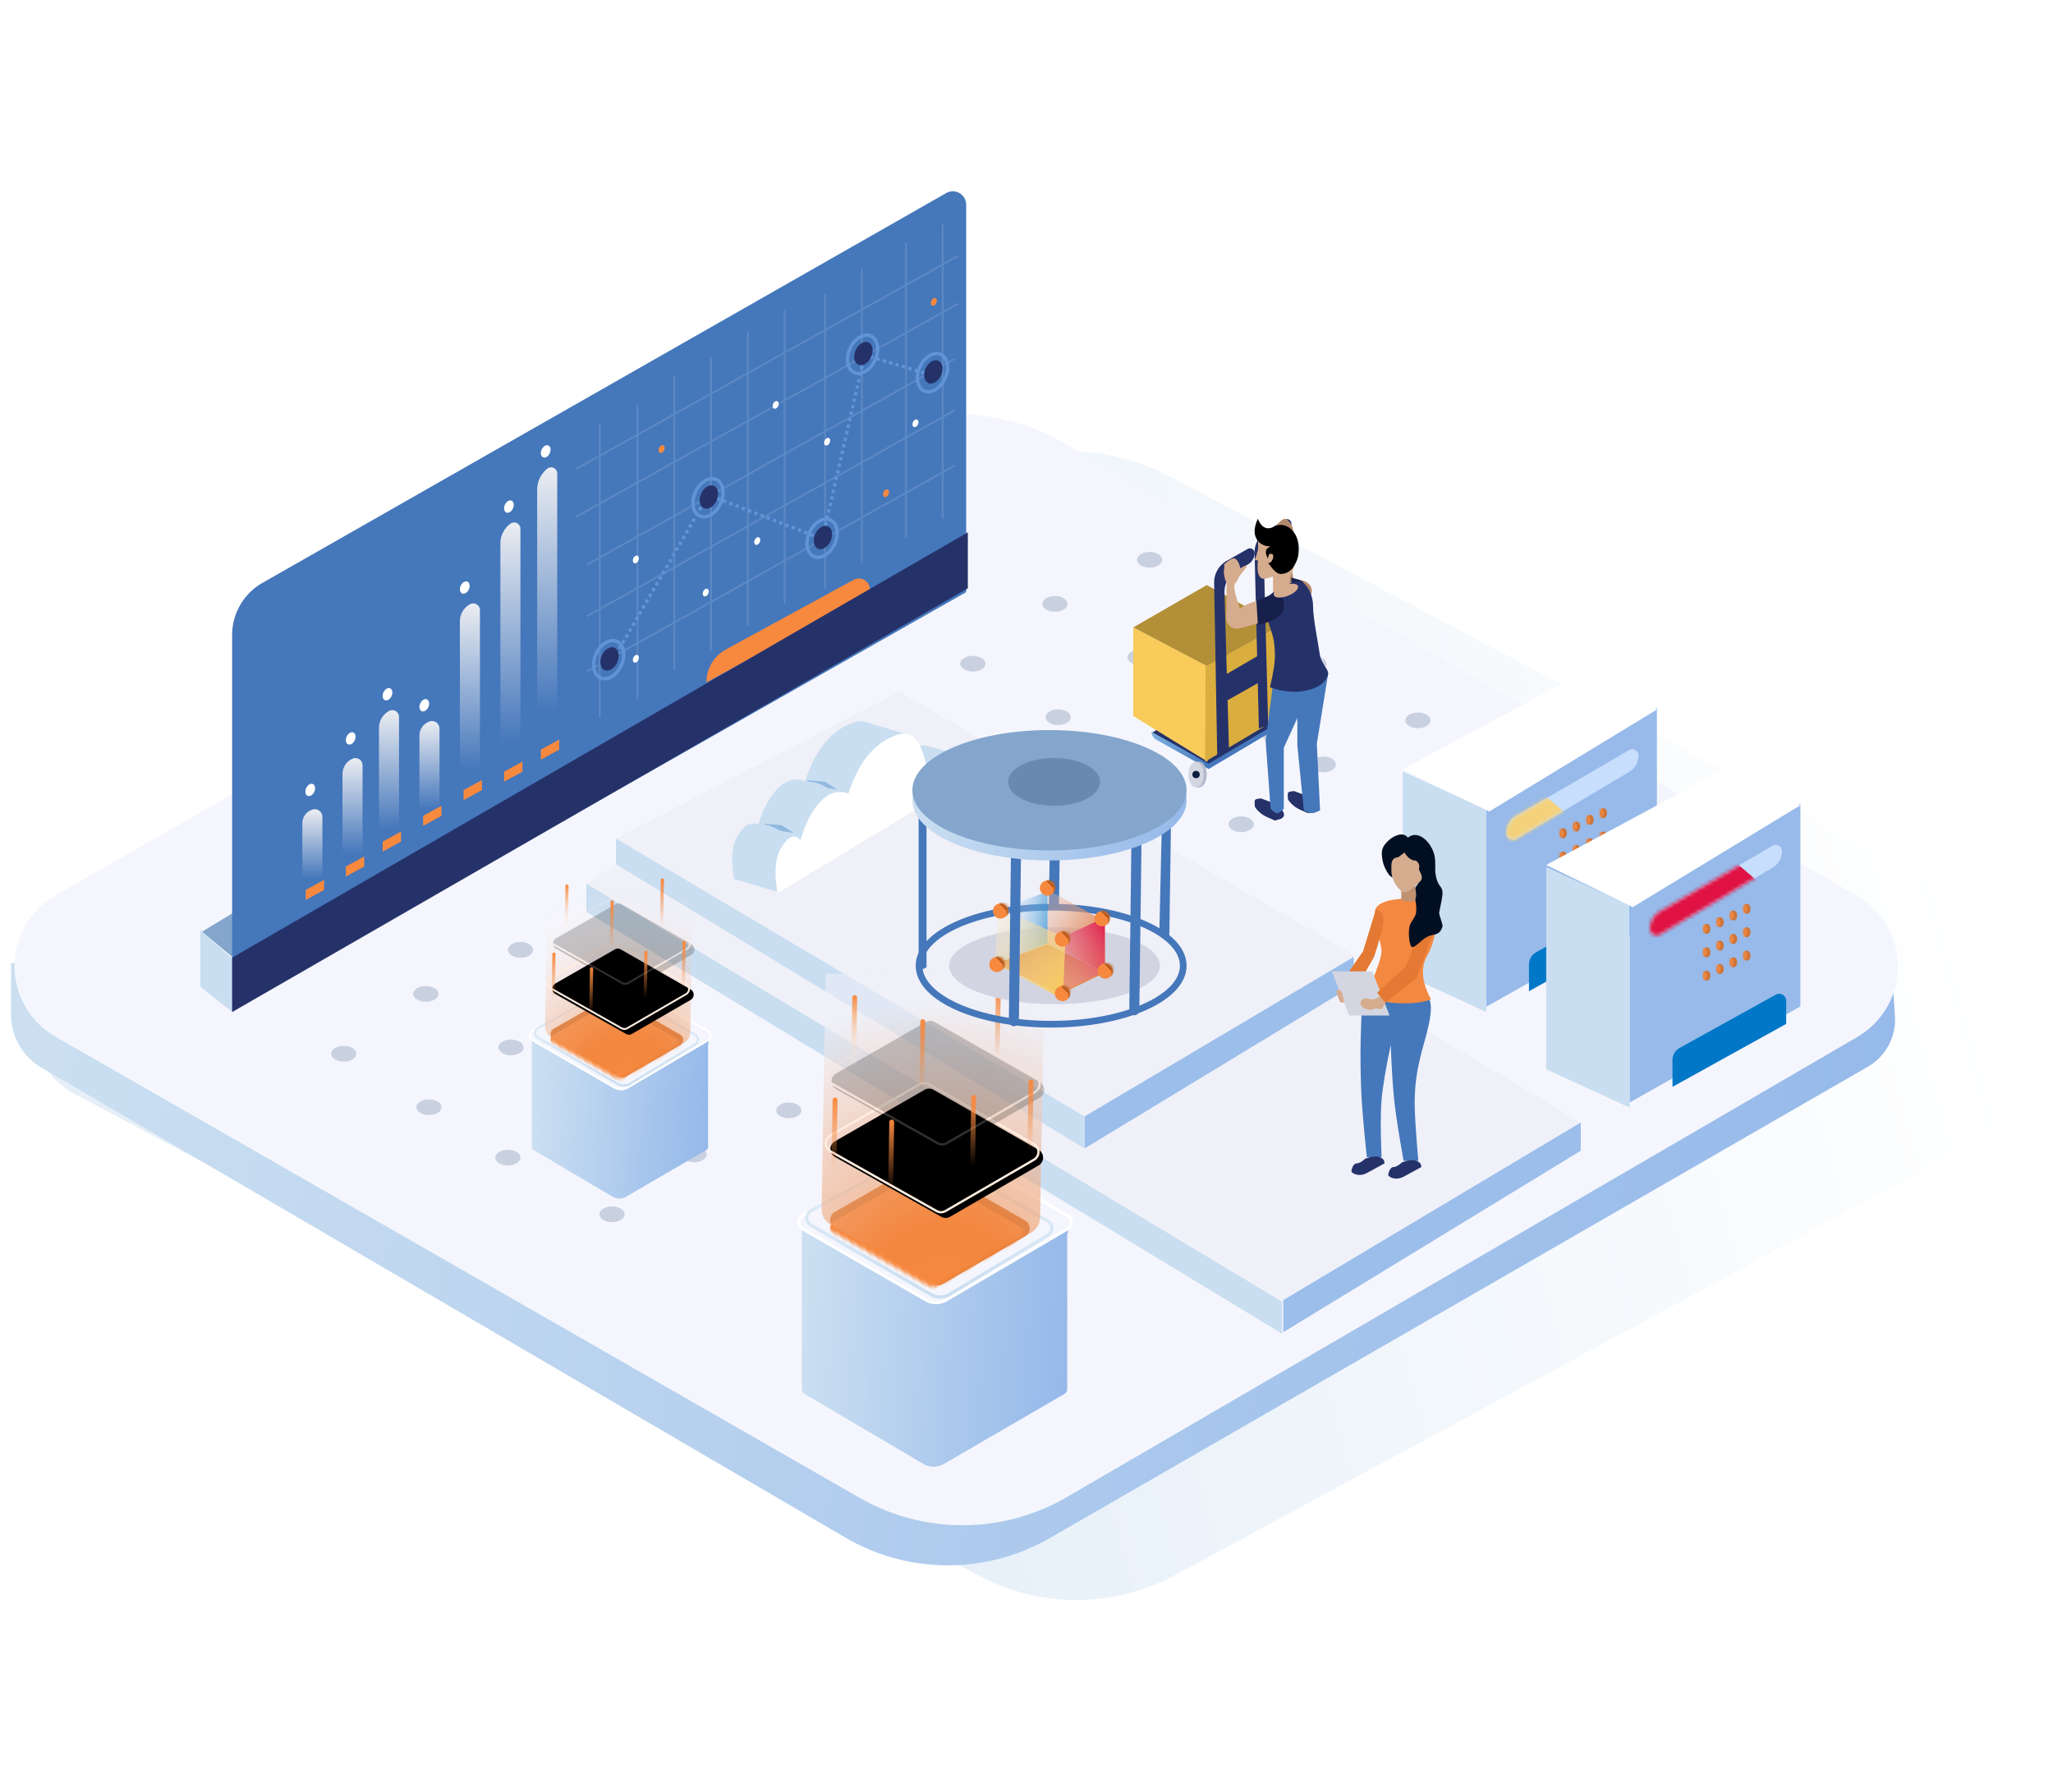 <svg xmlns="http://www.w3.org/2000/svg" xmlns:xlink="http://www.w3.org/1999/xlink" width="558" height="487"><style><![CDATA[.B{fill-rule:nonzero}.C{fill:#fff}.D{fill:#f38840}.E{fill:#ce7539}.F{fill:#f7893f}.G{fill:#25326a}.H{fill:#a75117}.I{fill:#cadef1}.J{fill:#4577bb}.K{stroke:#6193d7}.L{stroke-width:.908}.M{fill:#d6ac8e}.N{fill:url(#B)}.O{stroke:#ffede1}.P{fill:#f5f6fd}.Q{fill:#eff0f8}.R{stroke-width:.5}.S{fill:#d3d6e1}.T{stroke-width:.616}]]></style><defs><linearGradient x1="36.007%" y1="60.924%" x2="94.834%" y2="51.941%" id="A"><stop stop-color="#cbdff1" offset="0%"/><stop stop-color="#fff" offset="100%"/></linearGradient><linearGradient x1="0%" y1="45.282%" x2="100%" y2="50%" id="B"><stop stop-color="#cbdff1" offset="0%"/><stop stop-color="#95b9ea" offset="100%"/></linearGradient><path d="M11.59 77.006v-7.26c0-1.387.753-2.665 1.967-3.337l26.106-14.456a1.91 1.91 0 0 1 2.593.745c.157.283.24.6.24.924v6.27L11.59 77.006z" id="C"/><path d="M0 24.073a1.81 1.81 0 0 0 2.733 1.555L33.366 7.414a5.19 5.19 0 0 0 2.538-4.461 1.7 1.7 0 0 0-2.552-1.467l-30.604 17.8A5.53 5.53 0 0 0 0 24.073z" id="D"/><ellipse id="E" cx=".909" cy="1.363" rx="1" ry="1.363"/><ellipse id="F" cx=".909" cy="1.363" rx="1" ry="1.363"/><ellipse id="G" cx=".909" cy="1.363" rx="1" ry="1.363"/><ellipse id="H" cx=".909" cy="1.363" rx="1" ry="1.363"/><ellipse id="I" cx=".909" cy="1.363" rx="1" ry="1.363"/><ellipse id="J" cx=".909" cy="1.363" rx="1" ry="1.363"/><ellipse id="K" cx=".909" cy="1.363" rx="1" ry="1.363"/><ellipse id="L" cx=".909" cy="1.363" rx="1" ry="1.363"/><ellipse id="M" cx=".909" cy="1.363" rx="1" ry="1.363"/><ellipse id="N" cx=".909" cy="1.363" rx="1" ry="1.363"/><ellipse id="O" cx=".909" cy="1.363" rx="1" ry="1.363"/><ellipse id="P" cx=".909" cy="1.363" rx="1" ry="1.363"/><path d="M11.59 77.006v-7.26c0-1.387.753-2.665 1.967-3.337l26.106-14.456a1.91 1.91 0 0 1 2.593.745c.157.283.24.6.24.924v6.27L11.59 77.006z" id="Q"/><path d="M0 24.073a1.81 1.81 0 0 0 2.733 1.555L33.366 7.414a5.19 5.19 0 0 0 2.538-4.461 1.7 1.7 0 0 0-2.552-1.467l-30.604 17.8A5.53 5.53 0 0 0 0 24.073z" id="R"/><ellipse id="S" cx=".909" cy="1.363" rx="1" ry="1.363"/><ellipse id="T" cx=".909" cy="1.363" rx="1" ry="1.363"/><ellipse id="U" cx=".909" cy="1.363" rx="1" ry="1.363"/><ellipse id="V" cx=".909" cy="1.363" rx="1" ry="1.363"/><ellipse id="W" cx=".909" cy="1.363" rx="1" ry="1.363"/><ellipse id="X" cx=".909" cy="1.363" rx="1" ry="1.363"/><ellipse id="Y" cx=".909" cy="1.363" rx="1" ry="1.363"/><ellipse id="Z" cx=".909" cy="1.363" rx="1" ry="1.363"/><ellipse id="a" cx=".909" cy="1.363" rx="1" ry="1.363"/><ellipse id="b" cx=".909" cy="1.363" rx="1" ry="1.363"/><ellipse id="c" cx=".909" cy="1.363" rx="1" ry="1.363"/><ellipse id="d" cx=".909" cy="1.363" rx="1" ry="1.363"/><linearGradient x1="50%" y1="0%" x2="50%" y2="84.315%" id="e"><stop stop-color="#ebedf2" offset="0%"/><stop stop-color="#4577bb" offset="100%"/></linearGradient><path d="M6.868 6.16l17.08 2.782a1.64 1.64 0 0 1 1.268 1.029l7.363 19.09a1.64 1.64 0 0 1-1.788 2.212l-16.9-2.676a1.64 1.64 0 0 1-1.271-1.022L5.076 8.38a1.64 1.64 0 0 1 1.792-2.22z" id="f"/><linearGradient x1="50%" y1="0%" x2="50%" y2="100%" id="g"><stop stop-color="#e7f1f9" offset="0%"/><stop stop-color="#cadef1" offset="100%"/></linearGradient><radialGradient cx="12.97%" cy="100%" fx="12.97%" fy="100%" r="93.367%" gradientTransform="translate(0.13,1),scale(1,0.973),rotate(-138.518),translate(-0.13,-1)" id="h"><stop stop-color="#f7893f" offset="0%"/><stop stop-color="#ef853f" offset="26.022%"/><stop stop-color="#f5f6fd" stop-opacity="0" offset="100%"/></radialGradient><path d="M29.405 37.366l18.38 2.98a1.64 1.64 0 0 1 1.268 1.027l7.9 20.393a1.64 1.64 0 0 1-1.786 2.215l-18.195-2.867a1.64 1.64 0 0 1-1.272-1.019L27.615 39.59a1.64 1.64 0 0 1 1.79-2.223z" id="i"/><filter x="-53.0%" y="-55.1%" width="206.1%" height="217.6%" id="j"><feGaussianBlur stdDeviation="-0.06 1.14" in="SourceGraphic"/></filter><filter x="-75.0%" y="-79.4%" width="250.1%" height="266.4%" id="k"><feMorphology radius="0.25" operator="dilate" in="SourceAlpha"/><feOffset dy="1" result="B"/><feMorphology radius="1" in="SourceAlpha"/><feOffset dy="1"/><feComposite in="B" operator="out" result="B"/><feGaussianBlur stdDeviation="6"/><feColorMatrix values="0 0 0 0 1 0 0 0 0 1 0 0 0 0 1 0 0 0 0.5 0"/></filter><path d="M29.405 25.092l18.38 2.98a1.64 1.64 0 0 1 1.268 1.027l7.9 20.393a1.64 1.64 0 0 1-1.786 2.215L36.972 48.84a1.64 1.64 0 0 1-1.272-1.019l-8.085-20.506a1.64 1.64 0 0 1 1.79-2.223z" id="l"/><linearGradient x1="50%" y1="69.532%" x2="50%" y2="3.061617e-15%" id="m"><stop stop-color="#fff" stop-opacity="0" offset="0%"/><stop stop-color="#f7893f" offset="100%"/></linearGradient><linearGradient x1="50%" y1="69.532%" x2="50%" y2="3.061617e-15%" id="n"><stop stop-color="#f4883e" stop-opacity="0" offset="0%"/><stop stop-color="#f7893f" offset="100%"/></linearGradient><path d="M10.33 9.243l25.742 4.18a2.46 2.46 0 0 1 1.902 1.542l11.09 28.654c.49 1.268-.14 2.694-1.408 3.185a2.46 2.46 0 0 1-1.272.136l-25.484-4.02a2.46 2.46 0 0 1-1.907-1.53L7.644 12.576c-.498-1.265.123-2.695 1.39-3.193a2.46 2.46 0 0 1 1.297-.139z" id="o"/><radialGradient cx="12.97%" cy="100%" fx="12.97%" fy="100%" r="93.232%" gradientTransform="translate(0.13,1),scale(1,0.976),rotate(-138.612),translate(-0.13,-1)" id="p"><stop stop-color="#f7893f" offset="0%"/><stop stop-color="#ef853f" offset="26.022%"/><stop stop-color="#eff0f8" offset="100%"/></radialGradient><path d="M42.762 56.983l27.697 4.476a2.46 2.46 0 0 1 1.902 1.539l11.9 30.61c.493 1.268-.135 2.695-1.403 3.187a2.46 2.46 0 0 1-1.274.137l-27.42-4.306a2.46 2.46 0 0 1-1.908-1.527L40.08 60.32c-.5-1.265.12-2.695 1.384-3.196a2.46 2.46 0 0 1 1.299-.141z" id="q"/><filter x="-52.7%" y="-56.1%" width="205.4%" height="217.2%" id="r"><feGaussianBlur stdDeviation="-0.09 1.71" in="SourceGraphic"/></filter><filter x="-74.0%" y="-79.9%" width="248.1%" height="264.7%" id="s"><feMorphology radius="0.308" operator="dilate" in="SourceAlpha"/><feOffset dy="1" result="B"/><feMorphology radius="1" in="SourceAlpha"/><feOffset dy="1"/><feComposite in="B" operator="out" result="B"/><feGaussianBlur stdDeviation="9"/><feColorMatrix values="0 0 0 0 1 0 0 0 0 1 0 0 0 0 1 0 0 0 0.5 0"/></filter><path d="M42.762 38.56l27.697 4.476a2.46 2.46 0 0 1 1.902 1.539l11.9 30.61c.493 1.268-.135 2.695-1.403 3.187a2.46 2.46 0 0 1-1.274.137l-27.42-4.306a2.46 2.46 0 0 1-1.908-1.527L40.08 41.897c-.5-1.265.12-2.695 1.384-3.196a2.46 2.46 0 0 1 1.299-.141z" id="t"/><filter x="-30.0%" y="-99.6%" width="160.0%" height="299.1%" id="u"><feGaussianBlur stdDeviation=".84" in="SourceGraphic"/></filter><linearGradient x1="-52.445%" y1="-39.184%" x2="94.837%" y2="102.016%" id="v"><stop stop-color="#f5f6fd" stop-opacity="0" offset="0%"/><stop stop-color="#dd5a13" offset="100%"/></linearGradient><linearGradient x1="91.547%" y1="80.284%" x2="-35.337%" y2="56.017%" id="w"><stop stop-color="#f5f6fd" stop-opacity="0" offset="0%"/><stop stop-color="#0177c7" offset="100%"/></linearGradient><circle id="x" cx="2.067" cy="2.066" r="2.067"/><filter x="-68.5%" y="-50.7%" width="237.0%" height="201.4%" id="y"><feGaussianBlur stdDeviation=".682" in="SourceGraphic"/></filter><linearGradient x1="24.86%" y1="-47.127%" x2="50%" y2="100%" id="z"><stop stop-color="#c26607" offset="0%"/><stop stop-color="#e6925a" offset="100%"/></linearGradient><linearGradient x1="-31.246%" y1="155.066%" x2="100%" y2="-3.953%" id="AA"><stop stop-color="#f5f6fd" stop-opacity="0" offset="0%"/><stop stop-color="#df1243" offset="100%"/></linearGradient><linearGradient x1="-26.118%" y1="-37.784%" x2="94.834%" y2="100%" id="AB"><stop stop-color="#f5f6fd" stop-opacity="0" offset="0%"/><stop stop-color="#f8cb5a" offset="100%"/></linearGradient><circle id="AC" cx="2.067" cy="2.066" r="2.067"/><circle id="AD" cx="2.067" cy="2.066" r="2.067"/><circle id="AE" cx="2.067" cy="2.066" r="2.067"/><circle id="AF" cx="2.067" cy="2.066" r="2.067"/><circle id="AG" cx="2.067" cy="2.066" r="2.067"/><circle id="AH" cx="2.067" cy="2.066" r="2.067"/><linearGradient x1="73.922%" y1="12.546%" x2="50%" y2="65.073%" id="AI"><stop stop-color="#7bafdf" offset="0%"/><stop stop-color="#4577bb" offset="100%"/></linearGradient><linearGradient x1="61.168%" y1="18.36%" x2="54.742%" y2="73.972%" id="AJ"><stop stop-color="#7bafdf" offset="0%"/><stop stop-color="#4577bb" offset="100%"/></linearGradient><linearGradient x1="0%" y1="45.282%" x2="50%" y2="53.539%" id="AK"><stop stop-color="#7bafdf" offset="0%"/><stop stop-color="#4577bb" offset="100%"/></linearGradient><path id="AL" d="M0 26.345l22.724 10.427v54.98L0 81.325z"/><path id="AM" d="M0 25.786L47.923 0 69.08 9.55 23.506 37.246z"/><path id="AN" d="M169.822 101.048c.454-.158.822-.736.822-1.3s-.368-.876-.822-.717-.822.736-.822 1.3.368.876.822.717z"/><path id="AO" d="M162.443 132.275c2.26-.787 4.1-3.663 4.1-6.422s-1.83-4.358-4.1-3.57-4.1 3.663-4.1 6.422 1.83 4.358 4.1 3.57z"/><path id="AP" d="M162.673 130.135c1.382-.482 2.502-2.24 2.502-3.93s-1.12-2.666-2.502-2.184-2.502 2.24-2.502 3.93 1.12 2.666 2.502 2.184z"/><path id="AQ" d="M27.867 23.3a.44.44 0 0 1 .441.441v18.14h-.882v-18.14a.44.44 0 0 1 .441-.441z"/><path id="AR" d="M20.148 16.028c1.552.834 2.812 1.396 3.778 1.687s2.505.572 4.617.844l-3.358-2.11-5.037-.422z"/><path id="AS" d="M1.79 0c0 .55.827.69.964 1.102s.964.55.964 1.377v1.24C4.914 1.423 5.098.184 4.27 0 3.03-.275 1.79-.55 1.79 0z"/><path id="AT" d="M378.1 263.88c-.947.86-1.737 1.3-2.368 1.3-.947 0-1.42 1.72-1.42 2.15s1.895 1.72 4.263.43l4.737-2.58c0-.86-.474-1.433-1.42-1.72s-2.21-.143-3.79.43z"/><path id="AU" d="M342.917 150c1.15 0 2.083-1.567 2.083-3.5s-.933-3.5-2.083-3.5h-.833c-.833 1.495-1.25 2.66-1.25 3.5 0 .984.417 2.15 1.25 3.5h.833z"/><path id="AV" d="M347.087 163.462c.116-.258.67-.412 1.663-.462l3.742 1.385 2.08 1.846c.336.594.475 1.055.416 1.385s-.336.637-.832.923l-1.663.462-2.08-.923c-1.386-.615-2.495-1.538-3.326-2.77-.116-.972-.116-1.588 0-1.846z"/></defs><g transform="translate(3 52)" fill="none" fill-rule="evenodd"><g class="B"><path d="M17.357 206.174L259.765 77.59a59.13 59.13 0 0 1 55.418 0L557.865 206.32c10.818 5.74 14.936 19.16 9.198 29.98-2.05 3.864-5.196 7.035-9.043 9.115l-241.646 130.65a56.36 56.36 0 0 1-53.299.166L17.324 245.334c-10.81-5.757-14.904-19.186-9.147-29.995 2.078-3.902 5.275-7.093 9.18-9.164z" fill="url(#A)" opacity=".482"/><path d="M0 209.766v14.018a16.63 16.63 0 0 0 8.238 14.357L226.69 365.84c17.175 10.04 38.413 10.106 55.65.174l222.325-128.1c4.877-2.8 7.735-8.145 7.372-13.762l-1.258-19.468L0 209.766z" class="N"/><path d="M12.124 191.264L227.443 68.31a59.13 59.13 0 0 1 58.643 0l215.57 123.097c10.635 6.073 14.333 19.617 8.26 30.25-1.935 3.388-4.73 6.206-8.102 8.17l-214.83 125.036a56.36 56.36 0 0 1-56.384.183L12.1 229.756C1.467 223.665-2.208 210.114 3.884 199.5c1.965-3.427 4.8-6.267 8.24-8.226z" class="P"/><g fill="#48658d" opacity=".256"><ellipse cx="334.348" cy="172.012" rx="3.431" ry="2.139"/><ellipse cx="306.039" cy="156.611" rx="3.431" ry="2.139"/><ellipse cx="284.593" cy="142.921" rx="3.431" ry="2.139"/><ellipse cx="261.431" cy="128.375" rx="3.431" ry="2.139"/><ellipse cx="382.386" cy="143.776" rx="3.431" ry="2.139"/><ellipse cx="354.078" cy="128.375" rx="3.431" ry="2.139"/><ellipse cx="332.632" cy="114.685" rx="3.431" ry="2.139"/><ellipse cx="309.47" cy="100.139" rx="3.431" ry="2.139"/><ellipse cx="356.651" cy="155.755" rx="3.431" ry="2.139"/><ellipse cx="328.343" cy="140.354" rx="3.431" ry="2.139"/><ellipse cx="306.897" cy="126.664" rx="3.431" ry="2.139"/><ellipse cx="283.735" cy="112.118" rx="3.431" ry="2.139"/></g></g><g transform="translate(378 131)"><g transform="translate(.261 .294)"><use xlink:href="#AL" class="B I"/><g transform="translate(22.724 9.084)"><path fill="#97baea" d="M0 27.028L46.356 0v55.14L0 81.217z" class="B"/><mask class="C"><use xlink:href="#C"/></mask><use fill="#0177c7" xlink:href="#C" class="B"/></g><use xlink:href="#AM" class="B C"/></g><g transform="translate(28.438 19.371)"><mask id="AW" class="C"><use xlink:href="#D"/></mask><g class="B"><use fill="#c7defd" xlink:href="#D"/><path fill="#f4d27c" mask="url(#AW)" d="M9.7 13.178l6.363 5.45L.91 27.707l-5-7.267z"/></g></g><g transform="translate(42.981 42.082)"><mask id="AX" class="C"><use xlink:href="#E"/></mask><g class="B"><use xlink:href="#E" class="E"/><ellipse mask="url(#AX)" cx="0" cy="1.363" rx="1" ry="1.363" class="D"/></g></g><g transform="translate(42.981 48.441)"><mask id="AY" class="C"><use xlink:href="#F"/></mask><g class="B"><use xlink:href="#F" class="E"/><ellipse mask="url(#AY)" cx="0" cy="1.363" rx="1" ry="1.363" class="D"/></g></g><g transform="translate(42.981 54.8)"><mask id="AZ" class="C"><use xlink:href="#G"/></mask><g class="B"><use xlink:href="#G" class="E"/><ellipse mask="url(#AZ)" cx="0" cy="1.363" rx="1" ry="1.363" class="D"/></g></g><g transform="translate(46.617 40.265)"><mask id="Aa" class="C"><use xlink:href="#H"/></mask><g class="B"><use xlink:href="#H" class="E"/><ellipse mask="url(#Aa)" cx="0" cy="1.363" rx="1" ry="1.363" class="D"/></g></g><g transform="translate(46.617 46.624)"><mask id="Ab" class="C"><use xlink:href="#I"/></mask><g class="B"><use xlink:href="#I" class="E"/><ellipse mask="url(#Ab)" cx="0" cy="1.363" rx="1" ry="1.363" class="D"/></g></g><g transform="translate(46.617 52.983)"><mask id="Ac" class="C"><use xlink:href="#J"/></mask><g class="B"><use xlink:href="#J" class="E"/><ellipse mask="url(#Ac)" cx="0" cy="1.363" rx="1" ry="1.363" class="D"/></g></g><g transform="translate(50.253 38.448)"><mask id="Ad" class="C"><use xlink:href="#K"/></mask><g class="B"><use xlink:href="#K" class="E"/><ellipse mask="url(#Ad)" cx="0" cy="1.363" rx="1" ry="1.363" class="D"/></g></g><g transform="translate(50.253 44.807)"><mask id="Ae" class="C"><use xlink:href="#L"/></mask><g class="B"><use xlink:href="#L" class="E"/><ellipse mask="url(#Ae)" cx="0" cy="1.363" rx="1" ry="1.363" class="D"/></g></g><g transform="translate(50.253 51.166)"><mask id="Af" class="C"><use xlink:href="#M"/></mask><g class="B"><use xlink:href="#M" class="E"/><ellipse mask="url(#Af)" cx="0" cy="1.363" rx="1" ry="1.363" class="D"/></g></g><g transform="translate(53.889 36.631)"><mask id="Ag" class="C"><use xlink:href="#N"/></mask><g class="B"><use xlink:href="#N" class="E"/><ellipse mask="url(#Ag)" cx="0" cy="1.363" rx="1" ry="1.363" class="D"/></g></g><g transform="translate(53.889 42.99)"><mask id="Ah" class="C"><use xlink:href="#O"/></mask><g class="B"><use xlink:href="#O" class="E"/><ellipse mask="url(#Ah)" cx="0" cy="1.363" rx="1" ry="1.363" class="D"/></g></g><g transform="translate(53.889 49.349)"><mask id="Ai" class="C"><use xlink:href="#P"/></mask><g class="B"><use xlink:href="#P" class="E"/><ellipse mask="url(#Ai)" cx="0" cy="1.363" rx="1" ry="1.363" class="D"/></g></g></g><g transform="translate(417 157)"><g transform="translate(.261 .294)"><use xlink:href="#AL" class="B I"/><g transform="translate(22.724 9.084)"><path fill="#97baea" d="M0 27.028L46.356 0v55.14L0 81.217z" class="B"/><mask class="C"><use xlink:href="#Q"/></mask><use fill="#0177c7" xlink:href="#Q" class="B"/></g><use xlink:href="#AM" class="B C"/></g><g transform="translate(28.438 19.371)"><mask id="Aj" class="C"><use xlink:href="#R"/></mask><g class="B"><use fill="#c7defd" xlink:href="#R"/><path fill="#df1243" mask="url(#Aj)" d="M23.178 5.905l6.363 5.45L.91 27.707l-5-7.267z"/></g></g><g transform="translate(42.981 42.082)"><mask id="Ak" class="C"><use xlink:href="#S"/></mask><g class="B"><use xlink:href="#S" class="E"/><ellipse mask="url(#Ak)" cx="0" cy="1.363" rx="1" ry="1.363" class="D"/></g></g><g transform="translate(42.981 48.441)"><mask id="Al" class="C"><use xlink:href="#T"/></mask><g class="B"><use xlink:href="#T" class="E"/><ellipse mask="url(#Al)" cx="0" cy="1.363" rx="1" ry="1.363" class="D"/></g></g><g transform="translate(42.981 54.8)"><mask id="Am" class="C"><use xlink:href="#U"/></mask><g class="B"><use xlink:href="#U" class="E"/><ellipse mask="url(#Am)" cx="0" cy="1.363" rx="1" ry="1.363" class="D"/></g></g><g transform="translate(46.617 40.265)"><mask id="An" class="C"><use xlink:href="#V"/></mask><g class="B"><use xlink:href="#V" class="E"/><ellipse mask="url(#An)" cx="0" cy="1.363" rx="1" ry="1.363" class="D"/></g></g><g transform="translate(46.617 46.624)"><mask id="Ao" class="C"><use xlink:href="#W"/></mask><g class="B"><use xlink:href="#W" class="E"/><ellipse mask="url(#Ao)" cx="0" cy="1.363" rx="1" ry="1.363" class="D"/></g></g><g transform="translate(46.617 52.983)"><mask id="Ap" class="C"><use xlink:href="#X"/></mask><g class="B"><use xlink:href="#X" class="E"/><ellipse mask="url(#Ap)" cx="0" cy="1.363" rx="1" ry="1.363" class="D"/></g></g><g transform="translate(50.253 38.448)"><mask id="Aq" class="C"><use xlink:href="#Y"/></mask><g class="B"><use xlink:href="#Y" class="E"/><ellipse mask="url(#Aq)" cx="0" cy="1.363" rx="1" ry="1.363" class="D"/></g></g><g transform="translate(50.253 44.807)"><mask id="Ar" class="C"><use xlink:href="#Z"/></mask><g class="B"><use xlink:href="#Z" class="E"/><ellipse mask="url(#Ar)" cx="0" cy="1.363" rx="1" ry="1.363" class="D"/></g></g><g transform="translate(50.253 51.166)"><mask id="As" class="C"><use xlink:href="#a"/></mask><g class="B"><use xlink:href="#a" class="E"/><ellipse mask="url(#As)" cx="0" cy="1.363" rx="1" ry="1.363" class="D"/></g></g><g transform="translate(53.889 36.631)"><mask id="At" class="C"><use xlink:href="#b"/></mask><g class="B"><use xlink:href="#b" class="E"/><ellipse mask="url(#At)" cx="0" cy="1.363" rx="1" ry="1.363" class="D"/></g></g><g transform="translate(53.889 42.99)"><mask id="Au" class="C"><use xlink:href="#c"/></mask><g class="B"><use xlink:href="#c" class="E"/><ellipse mask="url(#Au)" cx="0" cy="1.363" rx="1" ry="1.363" class="D"/></g></g><g transform="translate(53.889 49.349)"><mask id="Av" class="C"><use xlink:href="#d"/></mask><g class="B"><use xlink:href="#d" class="E"/><ellipse mask="url(#Av)" cx="0" cy="1.363" rx="1" ry="1.363" class="D"/></g></g></g><g class="B"><g fill="#48658d" opacity=".256"><ellipse cx="163.348" cy="278.012" rx="3.431" ry="2.139"/><ellipse cx="135.039" cy="262.611" rx="3.431" ry="2.139"/><ellipse cx="113.593" cy="248.921" rx="3.431" ry="2.139"/><ellipse cx="90.431" cy="234.375" rx="3.431" ry="2.139"/><ellipse cx="211.386" cy="249.776" rx="3.431" ry="2.139"/><ellipse cx="183.078" cy="234.375" rx="3.431" ry="2.139"/><ellipse cx="161.632" cy="220.685" rx="3.431" ry="2.139"/><ellipse cx="138.47" cy="206.139" rx="3.431" ry="2.139"/><ellipse cx="185.651" cy="261.755" rx="3.431" ry="2.139"/><ellipse cx="157.343" cy="246.354" rx="3.431" ry="2.139"/><ellipse cx="135.897" cy="232.664" rx="3.431" ry="2.139"/><ellipse cx="112.735" cy="218.118" rx="3.431" ry="2.139"/></g><path d="M164.4 175.872l77-39.872 123.9 71.7-73.5 43.72z" class="Q"/><path d="M291.8 251.418l73.15-43.37v7.695l-73.15 44.42zm54 49.897l80.85-48.266v7.695L345.8 310.06z" fill="#9cbeeb"/><path d="M351 298l-59.2-37.837 72.8-44.07L426.5 253z" class="Q"/><path d="M291.8 251.42l-127.4-75.547v7.695l127.4 76.596zm53.7 50.336L156.35 188.113v7.695L345.5 310.5z" class="I"/><path d="M345.5 301.5l7-4.5-188.1-114.133-8.05 5.246z" class="Q"/><path fill="#84a6cc" d="M51.91 201.218l35.903-21.802 7.272 9.084-34.995 19.53z"/><path d="M60.09 222.217l199.514-113.283V3.63c0-2.006-1.627-3.633-3.633-3.633-.63 0-1.25.164-1.8.477L68.34 106.41a16.35 16.35 0 0 0-8.252 14.203v101.603z" class="J"/><g fill="url(#e)"><path d="M79.177 190.233l5.454-1.99v-18.228a2.09 2.09 0 0 0-2.727-1.99c-1.625.52-2.727 2.03-2.727 3.737v18.47z"/><path d="M90.085 184.782l5.454-2.74v-26.074c0-1.073-.87-1.943-1.943-1.943-.27 0-.537.056-.784.165-1.657.73-2.727 2.372-2.727 4.183v26.41z"/><path d="M100 179.578l5.454-3.435v-33.305a1.84 1.84 0 0 0-2.727-1.608c-1.683.93-2.727 2.7-2.727 4.624v33.724z"/><path d="M111 172.462l5.454-2.156V146.02c0-1.134-.92-2.054-2.054-2.054-.23 0-.457.038-.673.113-1.632.566-2.727 2.105-2.727 3.833v24.55z"/><path d="M122 165.588l5.454-3.435v-48.315a1.84 1.84 0 0 0-2.727-1.608c-1.683.93-2.727 2.7-2.727 4.624v48.735z"/><path d="M133 161.027l5.454-4.552V91.714c0-.947-.767-1.714-1.714-1.714-.364 0-.72.116-1.013.33A6.67 6.67 0 0 0 133 95.71v65.317z"/><path d="M143 154.027l5.454-5.062V76.69a1.67 1.67 0 0 0-2.727-1.295C144 76.802 143 78.9 143 81.136v72.89z"/></g><path d="M80.086 189.863l5-2.725v2.725l-5 2.725zm10.908-6.36l5-2.725v2.725l-5 2.725zm10.006-6.78l5-2.725v2.725l-5 2.725zm11-7l5-2.725v2.725l-5 2.725zm11-7l5-2.725v2.725l-5 2.725zm11-5l5-2.725v2.725l-5 2.725zm10-6l5-2.725v2.725l-5 2.725zm50.3-27.22l34.7-18.912a3 3 0 0 1 4.436 2.634v.997L189 133.45c0-3.73 2.037-7.16 5.3-8.944z" class="F"/><path d="M81.322 164.294c.73-.254 1.322-1.184 1.322-2.075s-.592-1.408-1.322-1.154S80 162.25 80 163.14s.592 1.408 1.322 1.154zm11-14c.73-.254 1.322-1.184 1.322-2.075s-.592-1.408-1.322-1.154S91 148.25 91 149.14s.592 1.408 1.322 1.154zm10-12c.73-.254 1.322-1.184 1.322-2.075s-.592-1.408-1.322-1.154S101 136.25 101 137.14s.592 1.408 1.322 1.154zm10 3c.73-.254 1.322-1.184 1.322-2.075s-.592-1.408-1.322-1.154S111 139.25 111 140.14s.592 1.408 1.322 1.154zm11-32c.73-.254 1.322-1.184 1.322-2.075s-.592-1.408-1.322-1.154S122 107.25 122 108.14s.592 1.408 1.322 1.154zm12-22c.73-.254 1.322-1.184 1.322-2.075s-.592-1.408-1.322-1.154S134 85.25 134 86.14s.592 1.408 1.322 1.154zm10-15c.73-.254 1.322-1.184 1.322-2.075s-.592-1.408-1.322-1.154S144 70.25 144 71.14s.592 1.408 1.322 1.154z" class="C"/><path d="M60.09 208.486l-8.635-7.722v15.443l8.635 6.813z" class="I"/><path d="M60.09 223.056l199.97-115.162V92.66L60.09 208.276z" class="G"/><g opacity=".126" stroke="#fff" class="R"><path d="M160 63v80m10.25-85v80m10-88v80m10-85v80m10-87v80m10-86v80m11-84v80m10-87v80m12-87v80m10-85v80"/><path d="M156.5 130.5l100-56"/><path d="M156.5 115.5l100-56"/><path d="M156.5 101.5l100-56"/><path d="M153.5 75.5l104-58"/><path d="M153.5 88.5l104-58"/></g><g class="C"><use xlink:href="#AN"/><use xlink:href="#AN" x="19" y="9"/><use xlink:href="#AN" x="33" y="-5"/><use xlink:href="#AN" x="38" y="-42"/><use xlink:href="#AN" x="52" y="-32"/></g><use xlink:href="#AN" x="68" y="-18" class="F"/><use xlink:href="#AN" x="76" y="-37" class="C"/><g class="F"><use xlink:href="#AN" x="81" y="-70"/><use xlink:href="#AN" x="7" y="-30"/></g><use xlink:href="#AN" y="27" class="C"/><g class="K L"><path d="M163.5 127.5l26-45 31 12 11.5-50 20 6" stroke-dasharray="0.908"/><use xlink:href="#AO"/></g><use xlink:href="#AP" class="G"/><use xlink:href="#AO" x="27" y="-44" class="K L"/><use xlink:href="#AP" x="27" y="-44" class="G"/><use xlink:href="#AO" x="58" y="-33" class="K L"/><use xlink:href="#AP" x="58" y="-33" class="G"/><use xlink:href="#AO" x="69" y="-83" class="K L"/><use xlink:href="#AP" x="69" y="-83" class="G"/><use xlink:href="#AO" x="88" y="-78" class="K L"/><use xlink:href="#AP" x="88" y="-78" class="G"/></g><g transform="translate(122 164)"><g class="B"><path d="M19.728 65.488v1.6a1.09 1.09 0 0 0 .534.937l21.408 12.68a3.63 3.63 0 0 0 3.679.012L67.15 68a.97.97 0 0 0 .48-.836v-2.07l-47.903.394z" fill="#bcc0e5"/><path d="M19.548 65.848v29.8a1.09 1.09 0 0 0 .535.937l21.41 12.65a3.63 3.63 0 0 0 3.672.012L66.97 96.56a.97.97 0 0 0 .481-.836V65.455l-47.903.393z" class="N"/><path d="M19.747 64.203l21.91-12.62a3.87 3.87 0 0 1 3.864 0L67.45 64.212a1.45 1.45 0 0 1 .01 2.51l-21.82 12.81a3.69 3.69 0 0 1-3.715.012l-22.18-12.826a1.45 1.45 0 0 1 .002-2.514z" stroke="#fff" stroke-width=".54" class="P"/></g><g transform="matrix(1 .017 -.017 1 1.638 .586)"><g transform="translate(23.292 45.802)"><mask id="Aw" class="C"><use xlink:href="#f"/></mask><g class="B"><use fill="#d3712f" transform="matrix(.766 -.643 .643 .766 -7.626 16.48)" xlink:href="#f"/><path d="M6.868 7.768l17.08 2.782a1.64 1.64 0 0 1 1.268 1.029l7.363 19.09a1.64 1.64 0 0 1-1.788 2.212l-16.9-2.676a1.64 1.64 0 0 1-1.271-1.022L5.076 9.988a1.64 1.64 0 0 1 1.792-2.22z" mask="url(#Aw)" transform="matrix(.766 -.643 .643 .766 -8.66 16.856)" class="F"/></g></g><g class="B"><path d="M20.77 62.727c-.188.108-.342.267-.446.458-.314.575-.107 1.3.463 1.616L42.73 77.023c.932.52 2.068.49 2.972-.078l17.6-11.04c.17-.107.31-.256.408-.432.316-.574.112-1.3-.457-1.618L42.604 52.25a3.79 3.79 0 0 0-3.76.023L20.77 62.727zm-.292-.516L38.55 51.756c1.342-.776 2.987-.786 4.338-.027l20.648 11.607c.852.48 1.16 1.566.685 2.427-.146.265-.357.49-.612.65l-17.6 11.04a3.5 3.5 0 0 1-3.567.093L20.502 65.322c-.854-.476-1.165-1.56-.694-2.424.156-.287.388-.525.67-.687z" fill="url(#g)"/><path d="M14.177 44.393l27.295-32.615 30.237 25.44-27.856 33.286c-.74.884-1.9 1.316-3.03 1.136l-18.922-2.98-8.262-20.954c-.44-1.12-.235-2.39.537-3.31z" fill="url(#h)" opacity=".576" transform="matrix(.766 -.643 .643 .766 -16.865 37.121)"/><g filter="url(#j)" transform="matrix(.766 -.643 .643 .766 -22.68 39.034)"><use fill="#000" filter="url(#k)" xlink:href="#i"/><use xlink:href="#i" class="O R"/></g><g opacity=".2" filter="url(#j)" transform="matrix(.766 -.643 .643 .766 -14.79 36.163)"><use fill="#000" filter="url(#k)" xlink:href="#l"/><use xlink:href="#l" class="O R"/></g><use xlink:href="#AQ" fill="url(#m)"/><g fill="url(#n)"><path d="M40.222 27.43a.44.44 0 0 1 .441.441v18.14h-.882V27.87a.44.44 0 0 1 .441-.441z"/><use xlink:href="#AQ" x="25.887" y="-2.064"/><use xlink:href="#AQ" x="21.768" y="17.697"/><use xlink:href="#AQ" x="7.06" y="22.416"/><path d="M24.632 41.882a.44.44 0 0 1 .441.441v18.14H24.2v-18.14a.44.44 0 0 1 .441-.441z"/><path d="M59.93 38.048a.44.44 0 0 1 .441.441v18.14H59.5V38.49a.44.44 0 0 1 .441-.441z"/></g></g></g><g transform="translate(65 17)"><g class="B"><path d="M28.204 99.192v2.416c0 .578.305 1.112.803 1.406l32.257 19.043c1.697 1.002 3.802 1.008 5.505.017l32.85-19.114a1.45 1.45 0 0 0 .721-1.255V98.6l-72.136.59z" fill="#bcc0e5"/><path d="M27.933 99.732v44.74c0 .578.306 1.114.804 1.407l32.26 18.997c1.694.998 3.794 1.004 5.494.017l32.853-19.068a1.45 1.45 0 0 0 .723-1.255V99.143l-72.136.59z" class="N"/><path d="M28.232 97.263l33.013-18.95c1.8-1.027 3.99-1.027 5.78 0l33.038 18.964a2.18 2.18 0 0 1 .804 2.972c-.19.33-.46.604-.79.795L67.203 120.28c-1.715 1.003-3.836 1-5.558.018l-33.416-19.26a2.18 2.18 0 0 1-.799-2.974c.192-.333.47-.6.802-.8z" stroke="#fff" stroke-width=".81" class="P"/></g><g transform="matrix(1 .017 -.017 1 2.478 .902)"><g transform="translate(33.569 69.646)"><mask id="Ax" class="C"><use xlink:href="#o"/></mask><g class="B"><use fill="#d3712f" transform="matrix(.766 -.643 .643 .766 -11.423 24.795)" xlink:href="#o"/><path d="M10.33 11.657l25.742 4.18a2.46 2.46 0 0 1 1.902 1.542l11.09 28.654c.49 1.268-.14 2.694-1.408 3.185a2.46 2.46 0 0 1-1.272.136l-25.484-4.02a2.46 2.46 0 0 1-1.907-1.53L7.644 15c-.498-1.265.123-2.695 1.39-3.193a2.46 2.46 0 0 1 1.297-.139z" mask="url(#Ax)" transform="matrix(.766 -.643 .643 .766 -12.975 25.36)" class="F"/></g></g><g class="B"><path d="M29.77 95.048a1.78 1.78 0 0 0-.672.688c-.473.864-.16 1.95.697 2.426l33.043 18.344c1.403.78 3.115.734 4.476-.117l26.502-16.57a1.78 1.78 0 0 0 .614-.649c.476-.862.168-1.95-.687-2.428L62.65 79.322c-1.763-.988-3.91-.975-5.662.035L29.77 95.048zm-.44-.775l27.218-15.692c2.02-1.165 4.5-1.18 6.533-.04l31.094 17.42a2.69 2.69 0 0 1 1.031 3.642 2.67 2.67 0 0 1-.921.974l-26.502 16.57c-1.634 1.02-3.687 1.075-5.37.14L29.368 98.943a2.69 2.69 0 0 1-1.045-3.638 2.67 2.67 0 0 1 1.008-1.032z" fill="url(#g)"/><path d="M19.845 67.53l41.1-48.95 45.534 38.182-41.956 49.968c-1.1 1.322-2.83 1.966-4.536 1.698l-28.512-4.478-12.44-31.444c-.665-1.682-.355-3.593.808-4.978z" fill="url(#p)" opacity=".576" transform="matrix(.766 -.643 .643 .766 -26.195 55.094)"/><g filter="url(#r)" transform="matrix(.766 -.643 .643 .766 -34.923 57.965)"><use fill="#000" filter="url(#s)" xlink:href="#q"/><use xlink:href="#q" class="O T"/></g><g opacity=".2" filter="url(#r)" transform="matrix(.766 -.643 .643 .766 -23.081 53.655)"><use fill="#000" filter="url(#s)" xlink:href="#t"/><use xlink:href="#t" class="O T"/></g><path d="M40.46 35.874c.367 0 .664.297.664.664v27.224h-1.33V36.538c0-.367.297-.664.664-.664z" fill="url(#m)"/><g fill="url(#n)"><path d="M59.064 42.07c.367 0 .664.297.664.664V69.96H58.4V42.736c0-.367.297-.664.664-.664z"/><path d="M79.44 32.775c.367 0 .664.297.664.664v27.224h-1.33V33.44c0-.367.297-.664.664-.664z"/><path d="M73.24 62.435c.367 0 .664.297.664.664v27.224h-1.33V63.1c0-.367.297-.664.664-.664z"/><path d="M51.09 69.517c.367 0 .664.297.664.664v27.224h-1.33V70.182c0-.367.297-.664.664-.664z"/><path d="M35.587 63.763c.367 0 .664.297.664.664V91.65h-1.33V64.427c0-.367.297-.664.664-.664z"/><path d="M88.743 58.008c.367 0 .664.297.664.664v27.224h-1.33V58.672c0-.367.297-.664.664-.664z"/></g></g></g></g></g><g transform="translate(196 144)" class="B"><path d="M.532 42.874l11.753 3.523 50.258-30.37 2.1-5.905C57.027 7.774 52.867 6.6 52.162 6.6c-1.96 0-3.358 1.125-4.198 3.374-.56-1.968-1.54-2.953-2.938-2.953s-2.658.984-3.778 2.953l7.023-6.178L35.6.06c-.718-.125-1.494-.054-2.328.213C27.116 2.24 22.64 7.584 19.84 16.3c-2.748-.973-5.267-.27-7.556 2.11s-4.108 5.894-5.457 10.545c-1.513-1.71-3.192-1.15-5.037 1.687S-.474 37.555.532 42.874z" class="I"/><path d="M12.336 46.7l55.356-33.35c-.56-2.25-1.82-3.374-3.778-3.374s-3.358 1.125-4.198 3.374c-.56-1.968-1.54-2.953-2.938-2.953S54.12 11.38 53 13.348c-1.308-7.75-3.967-10.983-7.975-9.7-6.156 1.968-10.634 7.31-13.432 16.028-2.748-.973-5.267-.27-7.556 2.11S19.93 27.68 18.582 32.33c-1.513-1.71-3.192-1.15-5.037 1.687S11.297 41.08 12.336 46.7z" class="C"/><g fill="#91b9df"><use xlink:href="#AR" filter="url(#u)"/><use xlink:href="#AR" x="-11.753" y="11.81" filter="url(#u)"/></g><path d="M20.148 16.45c1.68 0 3.078.28 4.198.844s2.1 1.125 2.938 1.687l-3.778 2.1-5.037 1.687 1.68-6.327zM6.716 27.838c3.077.364 3.358.422 5.037 1.265 1.12.562 2.1 1.125 2.938 1.687l-3.778 2.1-5.037 1.687-1.26-6.327c.56-.28 1.26-.422 2.1-.422z" class="I"/></g><g transform="translate(244 145)"><path d="M75 .215c.12-.065.243-.132.336-.2L75.343 0c-.006.033-.047.074-.14.12L75 .215" fill="#ccccce"/><ellipse fill="#d2d4e2" cx="39.608" cy="65.459" rx="28.632" ry="10.447" class="B"/><ellipse stroke="#4577bb" stroke-width="1.816" cx="38.699" cy="65.459" rx="35.903" ry="15.898"/><path d="M2.68 20.614c.006-.502.723 1.162 2.15 5v40.03c-.01.753-2.158 1.032-2.15.28v-45.3zM38.722 5.446c.01-.717.63-1.3 1.382-1.282s1.355.597 1.345 1.313l-.616 42.843c-.01.717-.63 1.3-1.382 1.282s-1.355-.597-1.345-1.313l.616-42.843zm30.392 7.11c.01-.717 2.344.62 2.334 1.337l-.616 42.843c-.01.717-.63 1.3-1.382 1.282s-1.355-.597-1.345-1.313l1.008-44.15zm-8.62 20.46c1.84-.777 2.757-.915 2.75-.413l-.578 44.984c-.01.753-.628 1.355-1.38 1.345s-1.355-.628-1.346-1.38l.555-44.536z" class="B J"/><g transform="translate(21.884 42.294)"><g class="B"><path fill="url(#v)" d="M15.826 2.52v14.532l15.58 7.86v-13.79z"/><path fill="url(#w)" transform="matrix(-1 0 0 -1 17.409 25.654)" d="M1.583 8.6v14.087l13.502-5.2.742-14.532z"/></g><g transform="translate(13.749)"><mask id="Ay" class="C"><use xlink:href="#x"/></mask><g class="B"><use xlink:href="#x" class="F"/><use xlink:href="#AS" filter="url(#y)" mask="url(#Ay)" class="H"/></g></g><g class="B"><path fill="url(#z)" d="M1.737 22.614l14.12-5.353 15.582 7.787-12.173 5.84z"/><path fill="url(#AA)" d="M20.426 15.125l-.593 14.977 11.573-5.388v-14.63z"/><path fill="url(#AB)" d="M2.325 7.266l-.742 15.422 18.398 9.5.742-16.608z"/></g><g transform="translate(28.586 8.304)"><mask id="Az" class="C"><use xlink:href="#AC"/></mask><g class="B"><use xlink:href="#AC" class="F"/><use xlink:href="#AS" filter="url(#y)" mask="url(#Az)" class="H"/></g></g><g transform="translate(17.805 13.84)"><mask id="BA" class="C"><use xlink:href="#AD"/></mask><g class="B"><use xlink:href="#AD" class="F"/><use xlink:href="#AS" filter="url(#y)" mask="url(#BA)" class="H"/></g></g><g transform="translate(17.805 28.669)"><mask id="BB" class="C"><use xlink:href="#AE"/></mask><g class="B"><use xlink:href="#AE" class="F"/><use xlink:href="#AS" filter="url(#y)" mask="url(#BB)" class="H"/></g></g><g transform="translate(0 20.76)"><mask id="BC" class="C"><use xlink:href="#AF"/></mask><g class="B"><use xlink:href="#AF" class="F"/><use xlink:href="#AS" filter="url(#y)" mask="url(#BC)" class="H"/></g></g><g transform="translate(29.477 22.54)"><mask id="BD" class="C"><use xlink:href="#AG"/></mask><g class="B"><use xlink:href="#AG" class="F"/><use xlink:href="#AS" filter="url(#y)" mask="url(#BD)" class="H"/></g></g><g transform="translate(.989 6.228)"><mask id="BE" class="C"><use xlink:href="#AH"/></mask><g class="B"><use xlink:href="#AH" class="F"/><use xlink:href="#AS" filter="url(#y)" mask="url(#BE)" class="H"/></g></g></g><g class="B"><path d="M27.76 35.982l2.727.454-.555 44.117c-.01.753-.628 1.355-1.38 1.345s-1.355-.628-1.346-1.38l.555-44.536z" class="J"/><ellipse cx="38.245" cy="20.492" rx="37.267" ry="16.352" class="N"/><ellipse fill="#84a6cc" cx="38.245" cy="17.766" rx="37.267" ry="16.352"/><ellipse fill="#688ab1" cx="39.5" cy="15.5" rx="12.5" ry="6.5"/></g></g><g class="B"><path d="M369.5 216.5c-1.667 3.667-2.5 6.5-2.5 8.5 0 1.403-.492 8.26 0 20 .14 3.33.64 9.162 1.5 17.5h4c-.285-6.86-.285-12.026 0-15.5s1.118-8.474 2.5-15c.262 6.693.596 11.86 1 15.5s1.238 8.974 2.5 16h4c-.687-7.816-1.02-13.15-1-16 .043-6.24 1.104-10.22 1.5-12 1-4.5 4-12.5 2.5-16l-16-3.5v.5z" class="J"/><path d="M370.7 195.81c.18-2.135 2.866-3.33 8.058-3.584.816-.416 1.712-.266 2.7.448 1.827 1.335 3.586.887 4.93 2.688 1.67 2.236.897 8.064-1.345 12.095-.6 1.08-3.02 5.088.897 12.095.027.05-3.107 1.674-10.93.948-1.148-.107-3.315-.94-6.5-2.5 2.655-6.087 3.983-9.9 3.983-11.44 0-2.308-2.052-7.55-1.782-10.75z" class="D"/><path d="M363 213l3.5 2 4-7c1.613-5.038 2.446-8.26 2.5-9.662s-.613-2.516-2-3.338l-3.5 11.5-4.5 6.5z" fill="#e37932"/><path d="M359 212h11l4.698 12h-11z" class="S"/><path d="M370.69 219.44c-1.758.626-2.515-.998-3.69.56s2.097 2.856 2.956 2.36c.573-.33 1.415-.338 2.528-.023l1.792-2.896c-.2.718-.508.718-.923 0-.553-.957-.992-1.37-1.318-1.234.275.405-.174.817-1.346 1.234z" class="M"/><path fill="#e37932" d="M371.3 217.81l2.24 2.688 8.517-6.72 4.93-13.44-2.24-4.032-5.603 14.335z"/><path d="M374.276 176.546c1.345-1.344 4.034-2.688 5.386-.896 2.683-2.24 6.276 1.054 7.172 4.638.533 2.132.012 3.67.442 5.824.577 2.89 1.667 2.623 1.793 4.322.072.975-.4 3.142-.9 5.534-.136.662 1.09 3.265.9 3.874-.85 2.6-2.363 1.883-4.034 2.688-1.818.876-3.792 3.57-4.483 2.688-.313-.4-.913-3.05-.448-5.376.296-1.477 1.624-2.41 1.793-3.874.22-1.886-.307-3.766-.448-4.2-.897-2.688 1.674-3.153 1.35-5.218s-2.6-4.22-3.138-3.584c-.557.648-1.304.498-2.24-.448-.19.895-.5 1.887-.903 2.978-1.1 2.902-3.237-1.58-3.586-2.978-.897-3.584 0-4.638 1.345-5.982z" fill="#020f23"/><path d="M377.862 189.09v3.584c.897.3 1.793.448 2.7.448s1.345-.672 1.345-2.016l-.448-3.808-3.586 1.792z" fill="#c09272"/><path d="M376.694 181.04c-1.015.112-1.522.883-1.522 2.313 0 2.327.007 2.114.35 3.317s1.892 3.763 3.214 3.763 2.755-1.613 4.056-2.688.323-2.47 0-3.136.36-1.245-.448-2.24-.634 0-2.24-1.075c-.438-.293-.894-.83-1.367-1.613l-1.5 1.146c-.155.117-.34.19-.532.212z" class="M"/><g class="G"><use xlink:href="#AT"/><use xlink:href="#AT" x="-10" y="-1"/></g><path d="M360.75 217c.444 0 .834.294.956.72l.622 2.178a.47.47 0 0 1-.453.601c-.375 0-.71-.236-.835-.59l-.788-2.205a.53.53 0 0 1 .498-.706z" class="M"/><use xlink:href="#AU" fill="#b4bacd"/><ellipse cx="342.083" cy="146.5" rx="2.083" ry="3.5" class="S"/><circle fill="#091d3c" cx="342.083" cy="146.5" r="1"/><path d="M325.506 156L345 144.293 327.722 136 310 147.22z" class="G"/><path d="M335.974 126.73v7.67c0 1.94-.967 3.755-2.578 4.837l-6.174 4.146.438 4.898 13.785-8.816-.438-15.184-5.032 2.45z" fill="url(#AI)"/><path d="M313.137 126.73v7.67c0 1.94.967 3.755 2.578 4.837l6.174 4.146-.438 4.898-13.785-8.816.438-15.184 5.032 2.45z" fill="url(#AJ)"/><path fill="#b39037" d="M305 118.52L325 107l20 11.04-20 11.04z"/><path fill="#f8cb5a" d="M325.444 129.22l-.23 25.78L305 142.597V118.52z"/><path fill="#daae3e" d="M324.556 155l.112-25.865L345 118.04v24.8z"/><g class="G"><path d="M330.447 100.4l5.664-3.208c.608-.344 1.38-.13 1.724.477.108.2.164.405.164.623 0 1.334-.74 2.558-1.923 3.176l-2.613 1.366a6.8 6.8 0 0 0-3.646 6.219l1.262 43.98-3.23.965-.85-47.564a6.8 6.8 0 0 1 3.447-6.037z"/><path d="M341.206 92.34l4.95-3.073a1.21 1.21 0 0 1 1.662.389c.12.19.182.412.182.637 0 1.342-.718 2.582-1.883 3.25l-2.17 1.243a6.8 6.8 0 0 0-3.415 6.076l1.156 44.174-2.525.965-1.167-47.718a6.8 6.8 0 0 1 3.21-5.941z"/></g><path d="M310 146.89l15.506 8.667L345 144v1.444L325.506 157l-14.245-7.962a2.46 2.46 0 0 1-1.261-2.149z" fill="url(#AK)"/><use xlink:href="#AU" x="-20" y="12" fill="#b4bacd"/><ellipse cx="322.083" cy="158.5" rx="2.083" ry="3.5" class="S"/><circle fill="#091d3c" cx="322.083" cy="158.5" r="1"/><path d="M353.542 108.695c0 1.794-2.398 2.124-7.195.99-1.18-.28-2.065-1.262-2.22-2.465l-.67-4.742c-.286-1.25.325-3.498 1.833-6.746-.347-.24-.653-.73-.917-1.47-.396-1.11-.458-1.435-.458-2.39 0-.638-.153-.797-.458-.478 1.222-1.594 2.14-2.39 2.75-2.39.917 0 2.2 1.747 2.292 3.348.068 1.067-.238 2.195-.917 3.384-.272 1.844-.272 3.157 0 3.94s.578 2.675.917 5.675c3.36.206 5.042 1.322 5.042 3.348z" fill="#b2886a"/><g class="G"><use xlink:href="#AV"/><path d="M329 132l12-7v7.467L329.43 139z"/></g><path d="M358 131l-3.088 19.146.882 18.082c-.98.515-1.716.772-2.206.772s-1.225-.257-2.206-.772l-1.765-17.55v-9.573l-6.618-8.51L358 131z" class="J"/><use xlink:href="#AV" x="-9" y="2" class="G"/><path d="M348 105v1.81c.17 1.422.565 2.328 1.2 2.717.938.584 1.2 2.717 2.38.453s-.44-3.873-.794-4.076c-.502-.287-1.428-.59-2.778-.906z" fill="#17204a"/><path d="M343.24 132L341 149.378l1.345 18.43c.797.794 1.395 1.19 1.793 1.19s.996-.397 1.793-1.19V151.22l8.07-17.64-10.76-1.58z" class="J"/><path d="M342.164 118.478c-.656-1.746-1.638-7.766-.902-8.158.873-.465 1.794-1.51 2.8-2.06 2.1-1.158 4.31-2.258 5.766-2.258 2.148 0 4.057 3.36 4.057 6.72s1.417 10.078 1.803 12.957 2.705 4.32 2.254 5.76-1.92 3.53-6.375 4.32c-2.97.527-6.104.207-9.403-.96.962-3.96 1.413-7 1.352-9.118-.1-3.177-.45-4.8-1.352-7.2z" class="G"/><g transform="matrix(.988 .156 -.156 .988 328.687 98.559)"><g class="M"><path d="M5.958 3.05c1.12-.987 1.68-1.32 1.68-.997S6.923 3.7 5.492 6.06l.466-3.012z"/><path d="M18.122 11.458c-.054 3.066.215 3.096-4.77 5.423L8.3 19.15c-1.48.632-3.19-.054-3.824-1.534-.105-.245-.175-.503-.2-.767l-.706-5.074C3.3 10.51 3.086 9.04 2.915 7.366c-.336-.248-.627-.748-.873-1.5-.368-1.128-.424-1.456-.407-2.42.01-.644-.136-.807-.44-.49C2.42 1.366 3.333.577 3.932.588c.898.016 2.116 1.8 2.187 3.418.048 1.078-.272 2.212-.958 3.4-.094.373-.015.958.238 1.753s.975 2.37 2.164 4.725c.915-.95 1.978-1.736 3.187-2.36 1.814-.934 7.425-3.133 7.372-.067z"/></g><path d="M11.657 11.058l1.423 6.415c4.5-1.75 6.57-3.842 6.214-6.28s-1.615-3.266-3.776-2.48l-3.86 2.347z" fill="#17204a"/></g><g class="M"><path d="M338.91 97.386c-.303 1.293-.606 2.255-.91 2.887h.91c-.303 2.623 0 4.24.91 4.848.468.314 1.53.172 3.182-.426V109h4.545v-3.88c1.212-2.586 1.667-4.687 1.364-6.303-.455-2.424-2.273-5.818-5-5.818-1.502 0-3.3.457-4.35 1.294l-.196.168c-.713.665-.267 2.122-.455 2.924z"/><ellipse transform="matrix(.934 -.358 .358 .934 300.768 105.167)" cx="41.5" cy="19.5" rx="3.5" ry="1.5"/></g></g><path d="M338.875 89c-1.02 2.215-1.15 4.014-.383 5.398s2.075 2.092 3.926 2.123c-.266.05-.553.204-.862.467-.464.395-.465.62-.465.655-.017.287-.05.684.032.954l.433 1.196c.265-.93.41-1.327.43-1.196 2.28-.753.41 3.476-.43 2.13-.033-.036 1.947 3.272 3.448 3.272s2.484-.652 3.26-1.53c.644-.753 1.355-2.242 1.536-3.247 1.206-6.494-3.33-9.797-6.363-8.145-2.02 1.1-3.542.41-4.563-2.076z" fill="#000"/></g></svg>
